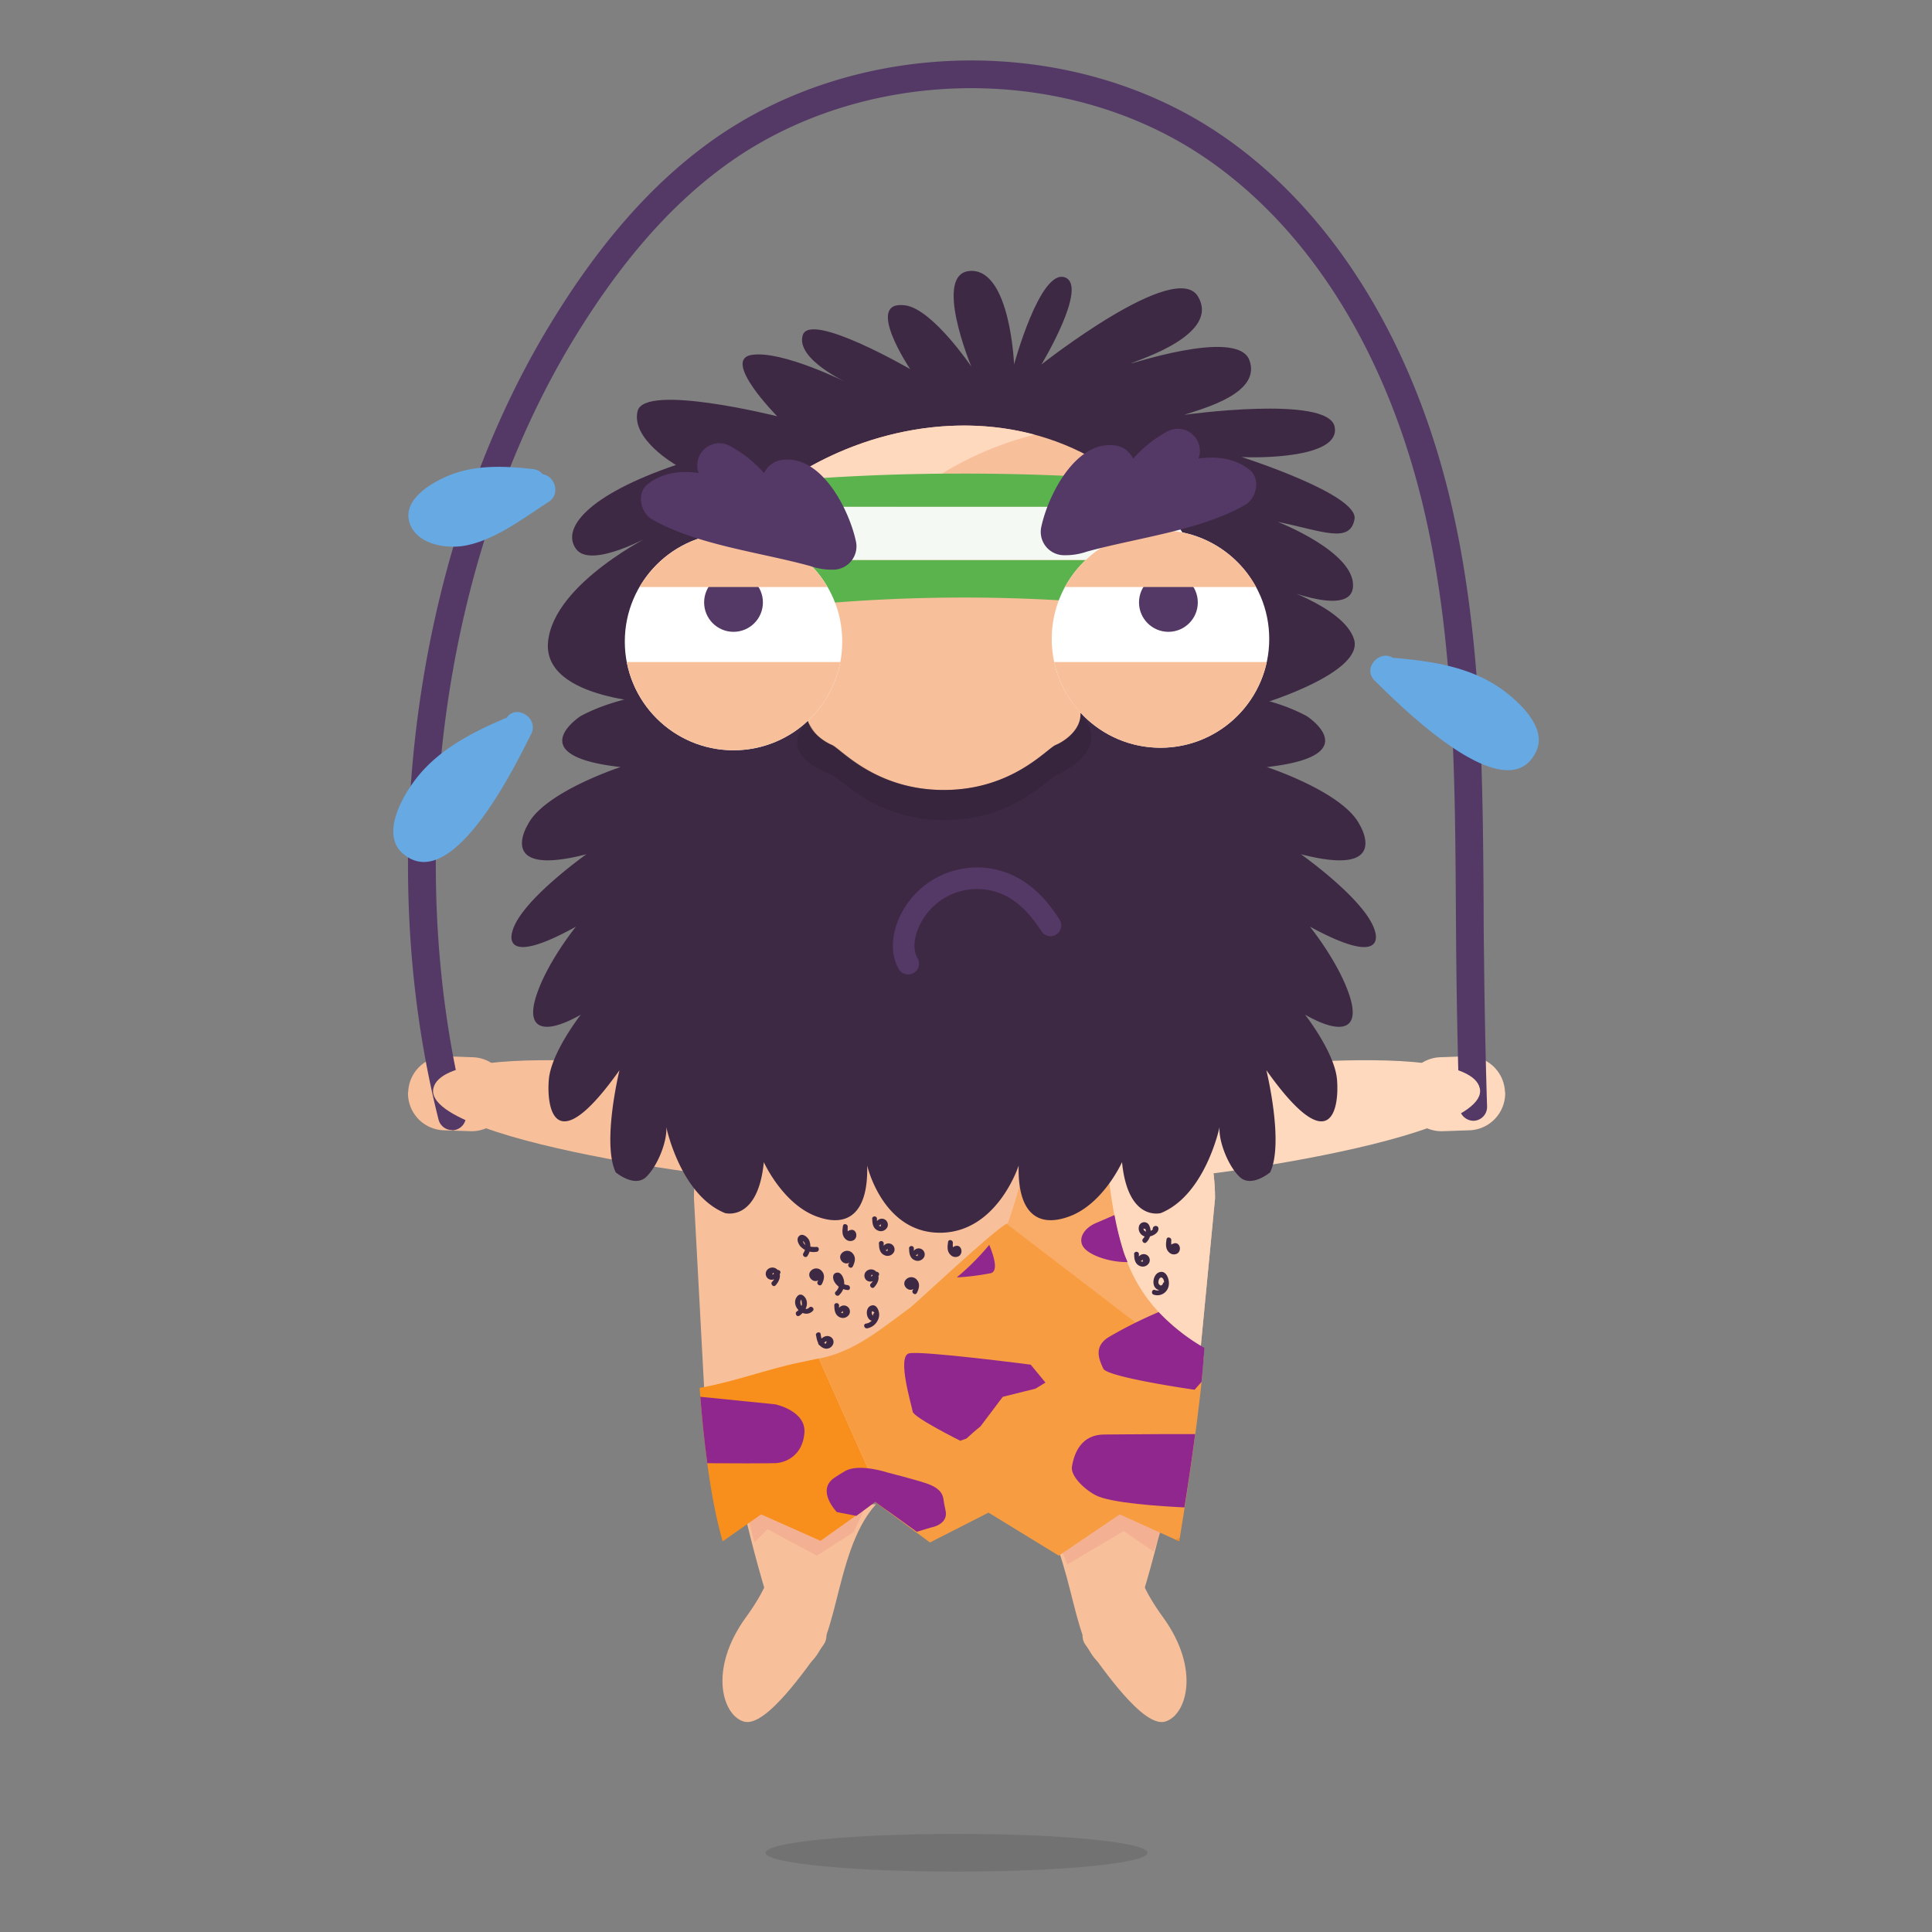 <svg height="512" viewBox="0 0 512 512" width="512" xmlns="http://www.w3.org/2000/svg"><rect x="0" y="0" width="512" height="512" fill="#808080" stroke="none"/><g id="social_media" data-name="social media"><g id="workout"><path d="m302.1 410.47s-19.2 18.76-14.48 25.36 15.33 21.94 21.05 20.43 9.64-13.78-.46-27.68-6.11-18.11-6.11-18.11z" fill="#f7bf9a"/><path d="m294.29 442c2.59.38 9.47-19.79 14.84-43.35h-35.37c11.88 13.04 9.65 41.72 20.53 43.35z" fill="#f7bf9a"/><path d="m203.8 410.47s19.2 18.76 14.48 25.36-15.33 21.94-21.05 20.43-9.64-13.78.46-27.68 6.11-18.11 6.11-18.11z" fill="#f7bf9a"/><path d="m211.62 442c-2.59.38-9.47-19.79-14.84-43.35h35.37c-11.88 13.04-9.65 41.72-20.53 43.35z" fill="#f7bf9a"/><path d="m145.24 170.06c1.55-15.67 28-28.53 28-28.53s-16.45 9.44-20.54 4 3.13-14.38 26.44-22.31c0 0-12-6.82-10.17-14.28s37 1.38 37 1.38-14.86-15-6.76-16.27 25.35 7.4 25.35 7.4-13.78-6.26-11.82-12.63 28.46 9 28.46 9-12.45-18.53-1.2-16.88c7.16 1.06 17.4 16.18 17.4 16.18s-10.48-25.12-.06-25.33 11.4 24.79 11.4 24.79 6.86-25.23 13.39-23.1-6.13 23.1-6.13 23.1 35.55-28.05 41.48-18-15.48 16.68-17.67 17.67 28-9.56 31.28-.83-12 12.78-17.27 14.51c0 0 38.05-5.29 39.86 3.11s-20.29 8.33-24.62 8.08c0 0 31.1 9.92 29.9 16.47s-8.48 3.14-20.33.71c0 0 20.27 7.89 19.94 17s-21.94-.54-21.94-.54 19.43 5.84 22.2 14.65-24.06 17-24.06 17h-159.58s-31.5-.68-29.95-16.35z" fill="#3e2945"/><g opacity=".21"><ellipse cx="253.5" cy="491" fill="#3f3f44" rx="50.62" ry="5"/></g><g opacity=".63"><path d="m282.84 414.6 14.95-8.84 7.88 5.38 3.44-9.36-15.18-3.61-13.45 10.42z" fill="#f2a88f"/></g><g opacity=".63"><path d="m199.94 408.74 3.43-3.47 13.12 7 9.74-6.26 2.64-5.64h-29.76l-.68 2.77z" fill="#f2a88f"/></g><path d="m302.67 282.7-18.43-3.92h-62.65l-18.35 3.88c-11.24 3.34-19.34 17.95-19.34 34.89l3.1 57.68c19.65 23.39 111.59 22.49 129.77-3.18l5.23-54.49c0-16.95-8.09-31.54-19.34-34.86zm0 0" fill="#f7bf9a"/><path d="m316.74 372 5.26-54.44c0-16.95-8.09-31.54-19.34-34.86l-18.43-3.92h-62.65l-18.35 3.88 73.23 18.8 40.28 70.54m-14.08-90.3" fill="#fed9be"/><ellipse cx="279.39" cy="305.25" fill="#f79820" rx="6.26" ry="4.75" transform="matrix(.79 -.613 .613 .79 -128.46 235.31)"/><path d="m108.18 289.38a9.81 9.81 0 0 1 10.14-9.45l7 .25a9.8 9.8 0 0 1 9.46 10.14 9.8 9.8 0 0 1 -10.14 9.46l-7.05-.24a9.81 9.81 0 0 1 -9.46-10.14z" fill="#f7bf9a"/><path d="m398.83 289.38a9.81 9.81 0 0 0 -10.14-9.45l-7 .25a9.8 9.8 0 0 0 -9.46 10.14 9.8 9.8 0 0 0 10.14 9.46l7.05-.24a9.81 9.81 0 0 0 9.46-10.14z" fill="#fed9be"/><path d="m119.78 299.48a3.68 3.68 0 0 1 -3.56-2.78c-17.62-69.84-5.94-152.7 29.78-211.09 12.72-20.87 26.36-36.45 41.65-47.61 38.73-28.3 95.72-29.39 135.5-2.57 30 20.21 51.95 55.72 61.87 100 7.7 34.36 7.93 70.12 8.16 104.7q0 6.62.1 13.22c.13 13.24.4 26.66.81 39.88a3.68 3.68 0 0 1 -3.56 3.79 3.8 3.8 0 0 1 -3.79-3.56c-.41-13.28-.69-26.75-.82-40q-.06-6.62-.1-13.25c-.22-34.19-.45-69.55-8-103.14-9.51-42.42-30.39-76.34-58.81-95.5-37.3-25.15-90.73-24.13-127 2.41-14.5 10.6-27.5 25.49-39.75 45.53-34.71 56.79-46 137.43-28.89 205.45a3.69 3.69 0 0 1 -3.57 4.58z" fill="#543966"/><path d="m214.42 283.57c-3.56.56-14.42 1.64-14.42 1.64s-82.21-11.46-85.17 3.28 94.17 26.64 94.78 24.22 4.81-29.14 4.81-29.14z" fill="#f7bf9a" fill-rule="evenodd"/><path d="m292.59 283.57c3.56.56 14.42 1.64 14.42 1.64s82.21-11.46 85.17 3.28-94.18 26.63-94.78 24.22-4.81-29.14-4.81-29.14z" fill="#fed9be" fill-rule="evenodd"/><path d="m246.4 382.57c-5-2-13.43-4.54-10.89-6.57 2.32-1.85 9.92-8.44 15.46-13.28 3.52-3.07 9-3.78 12.77-1.54 2.9 1.74 6.36 3.83 9.49 5.79 7.18 4.49 2.06 8.94 2.06 8.94l-3.7 1.82-12.28 3.76s-7.69 3.16-12.91 1.08z" fill="#90278e"/><path d="m211.94 361.06c-9 1.89-17.59 5.19-26.54 6.74.89 12 2.67 29 6.12 40.66l10.19-7.13 15.73 7 14.49-10.28 3.07 2.27-18-40.32c-1.67.37-3.36.7-5.06 1.06z" fill="#f88f1c"/><path d="m313 353.11c-.5-.38-1-.78-1.45-1.18a2 2 0 0 1 -.85-.74 41.92 41.92 0 0 1 -12.86-19.19c-4.82-14.71-4.27-30.54-7.57-45.56a1.87 1.87 0 0 1 .55-1.82c-.22-1.54-.44-3.07-.67-4.61a47.82 47.82 0 0 0 -9.61-1.28 1.91 1.91 0 0 1 -.18 1.14c-1.17 2.31-2.29 4.63-3.42 7-2 12.28-9.42 37.25-10 37.39-.08 0-.14.08-.21.12l51.89 39.62c.16-1.69.29-3.28.4-4.8a12.74 12.74 0 0 1 -6.02-6.09z" fill="#f9ac67"/><path d="m312.62 407.62-1.1.41 1 .43z" fill="#f88f1c"/><path d="m266.77 324.32c-2.88 1.21-24.36 21.33-25.41 22.1-8 5.85-14.91 11.81-24.32 13.62l18 40.31 11.41 8.42 15.52-7.91 18.62 11.41 16.14-10.94 14.82 6.7 1.1-.41c.75-4.56 4.45-27.34 6-43.6z" fill="#f79c41"/><path d="m297.84 332a80.36 80.36 0 0 1 -2.49-10l-4.89 2.11c-3.44 1.48-4.89 4.42-3.23 6.52 1.66 2.1 6.74 3.83 11.29 3.83h.29c-.31-.79-.68-1.59-.97-2.46z" fill="#90278e"/><path d="m307.06 347.71a115.73 115.73 0 0 0 -13.06 6.53c-4.41 2.61-2.65 6.18-1.62 8.46s24.2 5.6 24.2 5.6.75-.84 1.84-2.1c.34-3.27.59-6.31.74-9a52.75 52.75 0 0 1 -12.1-9.49z" fill="#90278e"/><path d="m316.74 380.06h-3.27-6c-5.7 0-11.27.1-14.81.1-6.11 0-8 4.89-8.59 8.55-.34 2.2 2.71 5.58 6.18 7.49 3.89 2.14 17.63 3 23.64 3.28.86-5.31 1.9-12.28 2.85-19.42z" fill="#90278e"/><path d="m246.77 404.79s4.73-.75 3.79-4.6c-.27-1.12-.44-2.24-.54-2.94-.27-1.8-1.53-3.1-4.37-4.09s-10.35-2.9-10.35-2.9-7.61-2.55-11.33-.42c-.86.49-2.28 1.38-3 1.88-4.68 3.38.81 9 .81 9l5.17 1 5-3.7 11 7.91z" fill="#90278e"/><path d="m205.44 387.75c2.9-.11 7.26-2.09 7.74-8s-7.74-7.59-7.74-7.59l-19.85-2c.43 5.36 1 11.49 1.86 17.61 5.14.03 15.81.07 17.99-.02z" fill="#90278e"/><path d="m253.55 338.53a64.83 64.83 0 0 0 9.1-1.14c1.89-.65.81-4.32-.49-7.49a66 66 0 0 1 -8.61 8.63z" fill="#90278e"/><path d="m288.67 297.93a60 60 0 0 0 -12.7-3.84c-.34 3-.65 6-1 8.92 1.3-.33 2.66-.71 4.06-1.16 10.64-3.44 9.64-3.92 9.64-3.92z" fill="#90278e"/><ellipse cx="255.8" cy="251.45" fill="#8e3d7c" rx="52.59" ry="28.02"/><ellipse cx="255.8" cy="245.37" fill="#d49f77" rx="52.59" ry="28.02"/><path d="m334.5 212.46c-5.06-24.84-8.06-54-25.94-75.15-38-45.1-108.68-22.33-127.41 22.34-10.54 25.89-28.15 78.35 10.67 90.78 47.45 15.13 154.18 18.57 142.68-37.97z" fill="#f7bf9a"/><path d="m219.32 159.64c9.16-21.85 30.75-38.45 54.86-44.44-36.55-9.82-79.12 11.26-93 44.44-10.57 25.89-28.18 78.36 10.64 90.78 21.87 7 56.32 11.46 86 8.74-17.93-1.43-35-4.66-47.83-8.74-38.79-12.42-21.21-64.89-10.67-90.78z" fill="#fed9be"/><path d="m181.16 157.05c-1 2.5-2.1 5.24-3.19 8.17a440.75 440.75 0 0 1 146.16-1.48 103.75 103.75 0 0 0 -6.45-15.35h-132.07a64.47 64.47 0 0 0 -4.45 8.66z" fill="#5bb34d"/><path d="m301.29 127.24c-14.89-1.13-30.74-1.78-47.48-1.73-17.43 0-33.85.86-49.23 2.16a81.51 81.51 0 0 0 -7.69 6.65h111.32a72.4 72.4 0 0 0 -6.92-7.08z" fill="#5bb34d"/><path d="m308.21 134.32h-111.33a72.91 72.91 0 0 0 -11.28 14.07h132.08a75.49 75.49 0 0 0 -9.12-13.68z" fill="#f5f9f4"/><path d="m170.86 166.21.33.73a2.46 2.46 0 0 1 -.14-.34c-.05-.11-.11-.24-.19-.39z" fill="#d49f77"/><path d="m171.21 167-.05-.09a.11.11 0 0 1 .05.09z" fill="#d49f77"/><path d="m171.05 166.61a2.46 2.46 0 0 0 .14.34l.05.09c.09.14.01-.04-.19-.43z" fill="#d49f77"/><path d="m332.82 166.21-.33.73a2.83 2.83 0 0 0 .13-.34c.06-.11.12-.24.2-.39z" fill="#d49f77"/><path d="m332.46 167 .06-.09s-.05.09-.06.09z" fill="#d49f77"/><path d="m332.62 166.61a2.83 2.83 0 0 1 -.13.34l-.06.09c-.08.14 0-.04.19-.43z" fill="#d49f77"/><path d="m364.38 246.78c-2.18-8.1-19.62-20.4-19.62-20.4 24.29 6.3 15.57-7.8 15.57-7.8-4.36-8.7-24.6-15.3-24.6-15.3 26.79-3 10.59-13.5 10.59-13.5-15.57-8.4-38-6.9-38-6.9 12.77-5.1 14-13.5 14-13.5-1.25-5.4-11.52-6-11.52-6-1.45.07-2.83.21-4.14.4-.44.06-.83.16-1.25.23-.84.15-1.68.29-2.46.48-.48.12-.91.26-1.36.39-.66.19-1.33.38-2 .59-.45.16-.87.34-1.3.51s-1.12.45-1.64.7-.8.41-1.19.62-.94.5-1.38.77-.72.46-1.07.7-.79.54-1.16.82-.65.51-1 .77-.66.56-1 .84-.57.54-.84.81-.27.25-.39.38a23.19 23.19 0 0 0 -5.69 9.88c8.27 8.73-.8 14.2-3.15 15.14s-11.49 11.94-29.69 11.94-27.38-11-29.69-11.94-11.42-6.41-3.15-15.14a23.19 23.19 0 0 0 -5.69-9.88c-.12-.13-.26-.25-.39-.38s-.55-.54-.84-.81-.63-.56-1-.84-.62-.51-1-.77-.76-.55-1.16-.82-.7-.47-1.07-.7-.91-.52-1.38-.77-.77-.42-1.19-.62-1.08-.47-1.64-.7-.84-.35-1.3-.51c-.62-.22-1.29-.4-2-.59-.45-.13-.88-.27-1.36-.39-.78-.19-1.62-.33-2.46-.48-.42-.07-.81-.17-1.25-.23-1.31-.19-2.68-.33-4.14-.4 0 0-10.28.6-11.52 6 0 0 1.25 8.4 14 13.5 0 0-22.42-1.5-38 6.9 0 0-16.2 10.5 10.59 13.5 0 0-20.25 6.6-24.6 15.3 0 0-8.72 14.1 15.57 7.8 0 0-17.44 12.3-19.62 20.4 0 0-3.74 10.2 16.82-1.2 0 0-7.79 9.6-10.59 18.6s2.63 10 11.9 4.71c0 0-7.85 10-8.48 17.19s1.31 22.08 18.72-2.46c0 0-4.71 19.26-1 27.06 0 0 5 4.2 8.1 1.2s5.61-9.6 5.3-13.2c0 0 3.74 18 15.57 22.8 0 0 8.72 2.4 10.28-13.5 0 0 5 11.1 14 14.4s13.7-1.8 13.39-13.5c0 0 4.08 17.81 19.27 17.81s20.88-17.81 20.88-17.81c-.31 11.7 4.36 16.8 13.39 13.5s14-14.4 14-14.4c1.56 15.9 10.28 13.5 10.28 13.5 11.83-4.8 15.57-22.8 15.57-22.8-.31 3.6 2.18 10.2 5.3 13.2s8.1-1.2 8.1-1.2c3.74-7.8-1-27.06-1-27.06 17.41 24.54 19.34 9.66 18.72 2.46s-8.48-17.19-8.48-17.19c9.27 5.31 14.71 4.29 11.9-4.71s-10.59-18.6-10.59-18.6c20.97 11.42 17.23 1.2 17.23 1.2z" fill="#3e2945"/><circle cx="194.39" cy="170.02" fill="#fff" r="28.81"/><circle cx="307.54" cy="169.33" fill="#fff" r="28.82"/><path d="m166.11 175.44a28.8 28.8 0 0 0 56.57 0z" fill="#f7bf9a"/><circle cx="194.39" cy="159.65" fill="#543966" r="7.79"/><circle cx="309.64" cy="159.65" fill="#543966" r="7.79"/><path d="m219.28 155.56a28.76 28.76 0 0 0 -49.78 0z" fill="#f7bf9a"/><path d="m332.86 155.56a28.83 28.83 0 0 0 -50.64 0z" fill="#f7bf9a"/><path d="m279.38 175.44a28.81 28.81 0 0 0 56.32 0z" fill="#f7bf9a"/><path d="m254.47 381.81 1.65-.58c1.09-1 2.34-2.12 3.72-3.22l5.9-7.84 8.67-2.16 2.65-1.61-3.91-4.75s-28.87-3.75-32.22-3 .73 13.92.94 15.45 12.6 7.71 12.6 7.71z" fill="#90278e"/><path d="m331.17 124.52c-3.76-3-8.49-3.7-13.56-3a5.84 5.84 0 0 0 -8.44-7.07 33 33 0 0 0 -8.89 7.11 6.13 6.13 0 0 0 -5.28-3.56c-10.27-.91-17.44 13.69-19.1 21.89a6.19 6.19 0 0 0 5.73 7.24 17.43 17.43 0 0 0 6.38-.94c13.25-3.67 30-5.56 42-12.4 2.99-1.79 4.14-6.87 1.16-9.27z" fill="#543966"/><path d="m171.6 128.35c3.76-3 8.49-3.7 13.56-3a5.84 5.84 0 0 1 8.44-7.07 33 33 0 0 1 8.89 7.11 6.13 6.13 0 0 1 5.29-3.56c10.27-.91 17.44 13.69 19.1 21.89a6.19 6.19 0 0 1 -5.73 7.24 17.43 17.43 0 0 1 -6.38-.94c-13.25-3.67-30-5.56-42-12.4-2.99-1.75-4.16-6.87-1.17-9.27z" fill="#543966"/><g fill="#3e2945"><path d="m231.45 348.67a.79.79 0 0 1 -.4-.87q-.06-.59.61 0c.23.3-.05 1.22-.18 1.5a2.57 2.57 0 0 1 -2 1.47c-.82.14-.47 1.39.34 1.25a3.88 3.88 0 0 0 3.15-3.29c.16-1.22-.66-3.44-2.29-2.65-1.28.61-1.2 2.79-.24 3.63s2.79-.06 2.25-1.4c-.31-.76-1.56-.43-1.25.34z"/><path d="m222.41 343.17a4.11 4.11 0 0 0 1.28-3.59c-.13-.93-.76-2.58-2-2.3s-1 1.71-.52 2.48a4.46 4.46 0 0 0 3.46 2.11c.83.09.82-1.2 0-1.3a3.13 3.13 0 0 1 -1.77-.78 2.71 2.71 0 0 1 -.57-.69c-.23-.45-.27-.66-.1 0a2.91 2.91 0 0 1 -.71 3.19c-.61.57.31 1.49.92.92z"/><path d="m223.4 324.86c-.19 1.2-.34 2.55.64 3.46a1.8 1.8 0 0 0 2.39.21 1.66 1.66 0 0 0 .26-2.07c-.66-1-1.77-.42-2.47.16s.28 1.44.92.92c-.56.46-.51-2.17-.49-2.32.13-.82-1.12-1.17-1.25-.34z"/><path d="m251.26 329.09c-.19 1.2-.34 2.55.64 3.46a1.8 1.8 0 0 0 2.39.21 1.66 1.66 0 0 0 .26-2.07c-.66-1-1.77-.42-2.47.16s.28 1.44.92.92c-.56.46-.51-2.17-.49-2.32.13-.82-1.12-1.17-1.25-.34z"/><path d="m309.15 328.4c-.19 1.2-.34 2.55.64 3.46a1.8 1.8 0 0 0 2.39.21 1.66 1.66 0 0 0 .26-2.07c-.66-1-1.77-.42-2.47.16s.28 1.44.92.92c-.56.46-.51-2.17-.49-2.32.13-.82-1.12-1.17-1.25-.34z"/><path d="m221.11 346c0 1.27.21 2.59 1.53 3.12a1.91 1.91 0 0 0 2.5-1 1.59 1.59 0 1 0 -3-1.11.65.65 0 0 0 1.25.34v.63a.84.84 0 0 1 -.83-.64 2.63 2.63 0 0 1 -.19-1.35.65.65 0 0 0 -1.3 0z"/><path d="m232.94 329.55c0 1.27.21 2.59 1.53 3.12a1.91 1.91 0 0 0 2.5-1 1.59 1.59 0 1 0 -3-1.11.65.65 0 0 0 1.25.34v.63a.84.84 0 0 1 -.83-.64 2.63 2.63 0 0 1 -.19-1.35.65.65 0 0 0 -1.3 0z"/><path d="m231.16 323c0 1.27.21 2.59 1.53 3.12a1.91 1.91 0 0 0 2.5-1 1.59 1.59 0 1 0 -3-1.11.65.65 0 0 0 1.25.34v.65a.84.84 0 0 1 -.83-.64 2.63 2.63 0 0 1 -.19-1.35.65.65 0 0 0 -1.3 0z"/><path d="m226 335.63c.54-1.12.91-2.37 0-3.43a1.91 1.91 0 0 0 -2.68-.31c-1.9 1.5.68 4.09 2.12 2.37.53-.64-.38-1.56-.92-.92q.83-.53.75.45a3.29 3.29 0 0 1 -.41 1.19c-.36.75.76 1.41 1.12.65z"/><path d="m243 342.62c.54-1.12.91-2.37 0-3.43a1.91 1.91 0 0 0 -2.68-.31c-1.9 1.5.68 4.09 2.12 2.37.53-.64-.38-1.56-.92-.92q.83-.53.75.45a3.29 3.29 0 0 1 -.41 1.19c-.36.75.76 1.41 1.12.65z"/><path d="m217.81 340.3c.54-1.12.91-2.37 0-3.43a1.91 1.91 0 0 0 -2.68-.31c-1.9 1.5.68 4.09 2.12 2.37.53-.64-.38-1.56-.92-.92q.83-.53.75.45a3.29 3.29 0 0 1 -.41 1.19c-.36.75.76 1.41 1.12.65z"/><path d="m240.93 330.87c0 1.27.21 2.59 1.53 3.12a1.91 1.91 0 0 0 2.5-1 1.59 1.59 0 1 0 -3-1.11.65.65 0 0 0 1.25.34v.63a.84.84 0 0 1 -.83-.64 2.63 2.63 0 0 1 -.19-1.35.65.65 0 0 0 -1.3 0z"/><path d="m300.57 332.39c0 1.27.21 2.59 1.53 3.12a1.91 1.91 0 0 0 2.5-1 1.59 1.59 0 1 0 -3-1.11.65.65 0 0 0 1.25.34v.63a.84.84 0 0 1 -.83-.64 2.63 2.63 0 0 1 -.19-1.35.65.65 0 0 0 -1.3 0z"/><path d="m216.27 353.88c.2 1.3.55 2.73 1.86 3.32a1.9 1.9 0 0 0 2.58-.84 1.55 1.55 0 0 0 -.73-2.14c-1.2-.54-2.25.37-3 1.25-.52.64.39 1.57.92.92a4.89 4.89 0 0 1 .51-.6l.62-.41q-.05 1.16-.63.4c-.72-.44-.8-1.49-.92-2.25s-1.37-.47-1.25.34z"/><path d="m214 332.81a4.39 4.39 0 0 0 .4-4.2c-.43-.79-1.67-1.87-2.57-1.1s-.31 2 .23 2.73a4.84 4.84 0 0 0 4.31 1.51c.83-.05.83-1.35 0-1.3s-3.21 0-3.5-1.33c-.17-.81.61.76.62.89a3.85 3.85 0 0 1 -.61 2.14c-.39.74.73 1.39 1.12.65z"/><path d="m205.6 336.89a2.25 2.25 0 0 1 -.9.95q.15-1 .45-.13c.51.74 0 1.45-.54 2s.36 1.54.92.92c.92-1 1.63-2.52.75-3.81a1.84 1.84 0 0 0 -2.77-.48 1.6 1.6 0 0 0 .15 2.58c1.28.72 2.44-.4 3.07-1.41.44-.71-.68-1.37-1.12-.65z"/><path d="m231.75 337.38a2.25 2.25 0 0 1 -.9.95q.15-1 .45-.13c.51.74 0 1.45-.54 2s.36 1.54.92.92c.92-1 1.63-2.52.75-3.81a1.84 1.84 0 0 0 -2.77-.48 1.6 1.6 0 0 0 .15 2.58c1.28.72 2.44-.4 3.07-1.41.44-.71-.68-1.37-1.12-.65z"/><path d="m211.83 348.71c1.24-.93 2.33-2.3 1.93-4-.26-1.08-1.55-2.35-2.51-1.14-1.94 2.45 1.77 6.16 4.14 3.85.6-.58-.32-1.5-.92-.92-1.11 1.09-2.56-.36-2.34-1.62s.41.7.38.87a3.07 3.07 0 0 1 -1.34 1.79c-.66.49 0 1.62.65 1.12z"/><path d="m306.67 325.4v-.08l-.1.79.1-.1-.63.17h.12l-.48-.63c0 .32-1.1.83-1.26.87a.79.79 0 0 1 -1-.19.73.73 0 0 1 -.38-.66l.52.16a2.63 2.63 0 0 1 .06 1.17 2.8 2.8 0 0 1 -.71 1.38c-.55.62.36 1.54.92.92a3.88 3.88 0 0 0 .61-4.65 1.44 1.44 0 0 0 -2.61.47 2.23 2.23 0 0 0 1.87 2.73c1.16.16 3.41-.79 3.3-2.2a.66.66 0 0 0 -.48-.63.81.81 0 0 0 -.85.24.66.66 0 0 0 -.1.79v.08c.44.71 1.56.06 1.12-.65z"/><path d="m308.17 340.25q-.54.86-1.14-.1a1.79 1.79 0 0 1 .15-1.17c.54-.92 1.15-.21 1.29.54.27 1.45-.86 2.9-2.4 2.33-.78-.29-1.12 1-.34 1.25a3.05 3.05 0 0 0 4-2.49c.25-1.41-.59-4.11-2.52-3.45-1.47.5-2 2.92-1.08 4.07a1.87 1.87 0 0 0 3.26-.64c.16-.82-1.09-1.16-1.25-.34z"/></g><g opacity=".35"><path d="m220.59 205.41c2.31.92 11.49 11.94 29.69 11.94s27.38-11 29.69-11.94 14.67-7.23 6.55-15.9a8.17 8.17 0 0 1 -1.85 4.49 13 13 0 0 1 -4.7 3.42c-2.31.92-11.49 11.94-29.69 11.94s-27.38-11-29.69-11.94a14.64 14.64 0 0 1 -3.92-2.53c-1.43-1.41-2.07-3.17-2.71-3.7-8.11 8.67 4.29 13.29 6.63 14.22z" fill="#2a1d30"/></g><path d="m240.65 258.22a2.85 2.85 0 0 1 -2.48-1.44c-1.93-3.37-2.05-7.88-.35-12.35a22.58 22.58 0 0 1 31.86-11.81c4.16 2.25 7.8 5.88 11.11 11.09a2.85 2.85 0 1 1 -4.81 3.07c-2.78-4.36-5.73-7.35-9-9.14a16.87 16.87 0 0 0 -23.81 8.83c-1.1 2.87-1.11 5.6 0 7.49a2.85 2.85 0 0 1 -2.48 4.27z" fill="#543966"/><path d="m135.25 194c-5.9 2.49-11.75 5.31-16.69 9.38s-9 9.54-10.27 15.81a5.2 5.2 0 0 0 0 2.73 3.8 3.8 0 0 0 3.59 2.3 8 8 0 0 0 4.24-1.46c3.72-2.35 6.47-5.95 9-9.56a167.5 167.5 0 0 0 12.27-20.55" fill="#66a9e3" fill-rule="evenodd"/><path d="m133.29 190.61c-8.84 3.8-17.59 8.41-23.45 16.3-3.48 4.68-8.82 14.31-3.1 19.27 13.23 11.45 30.19-24.14 34-31.59 2.28-4.45-4.43-8.39-6.72-3.93-2.65 5.17-5.49 10.23-8.63 15.13-1.95 3-8 14.35-12.29 14q-1.64 1.13-.81-.52a10.38 10.38 0 0 1 .71-2.27 21.42 21.42 0 0 1 1.9-3.82 28.48 28.48 0 0 1 5.67-6.48c4.89-4.16 10.77-6.89 16.63-9.41 4.59-2 .63-8.68-3.93-6.72z" fill="#66a9e3"/><path d="m141.17 128.19a55.22 55.22 0 0 0 -14.86-.21c-4.91.76-9.76 2.8-13.13 6.45a3.46 3.46 0 0 0 -1.15 2.3 3.13 3.13 0 0 0 1.28 2.15c2.48 2.11 6 2.56 9.24 1.92a30.08 30.08 0 0 0 8.93-3.85q6.06-3.48 11.92-7.3" fill="#66a9e3" fill-rule="evenodd"/><path d="m141.17 124.3c-7.48-.82-15.16-1.18-22.25 1.73-4.58 1.88-12.19 6.3-10.44 12.33 1.69 5.82 9.5 7.16 14.59 6.27 8-1.4 15.62-7.3 22.3-11.61 4.2-2.7.3-9.44-3.93-6.72-2.17 1.4-22.44 15-23.94 10.09-.79-2.58 9-4.58 10.91-4.79a59.22 59.22 0 0 1 12.75.47c5 .55 4.93-7.24 0-7.78z" fill="#66a9e3"/><path d="m369.51 178.23c6.39.49 12.82 1.31 18.8 3.61s11.52 6.21 14.75 11.74a5.2 5.2 0 0 1 .88 2.58 3.8 3.8 0 0 1 -2.68 3.32 8 8 0 0 1 -4.49 0c-4.28-1.05-8-3.59-11.56-6.21a167.5 167.5 0 0 1 -18.16-15.6" fill="#66a9e3" fill-rule="evenodd"/><path d="m369.51 182.13c6.57.56 13.21 1.37 19.25 4.16a26.21 26.21 0 0 1 7.62 5.06c1.42 1.4 5.67 4.32 1.44 4.35-4.69 0-10.73-5.81-14.07-8.45a177.08 177.08 0 0 1 -13.93-12.36c-3.59-3.5-9.09 2-5.5 5.5 5.78 5.64 35 35.37 42.81 18.7 2.86-6.11-4.17-12.7-8.45-15.93-8.42-6.34-18.92-7.94-29.16-8.81-5-.43-5 7.36 0 7.78z" fill="#66a9e3"/></g></g></svg>